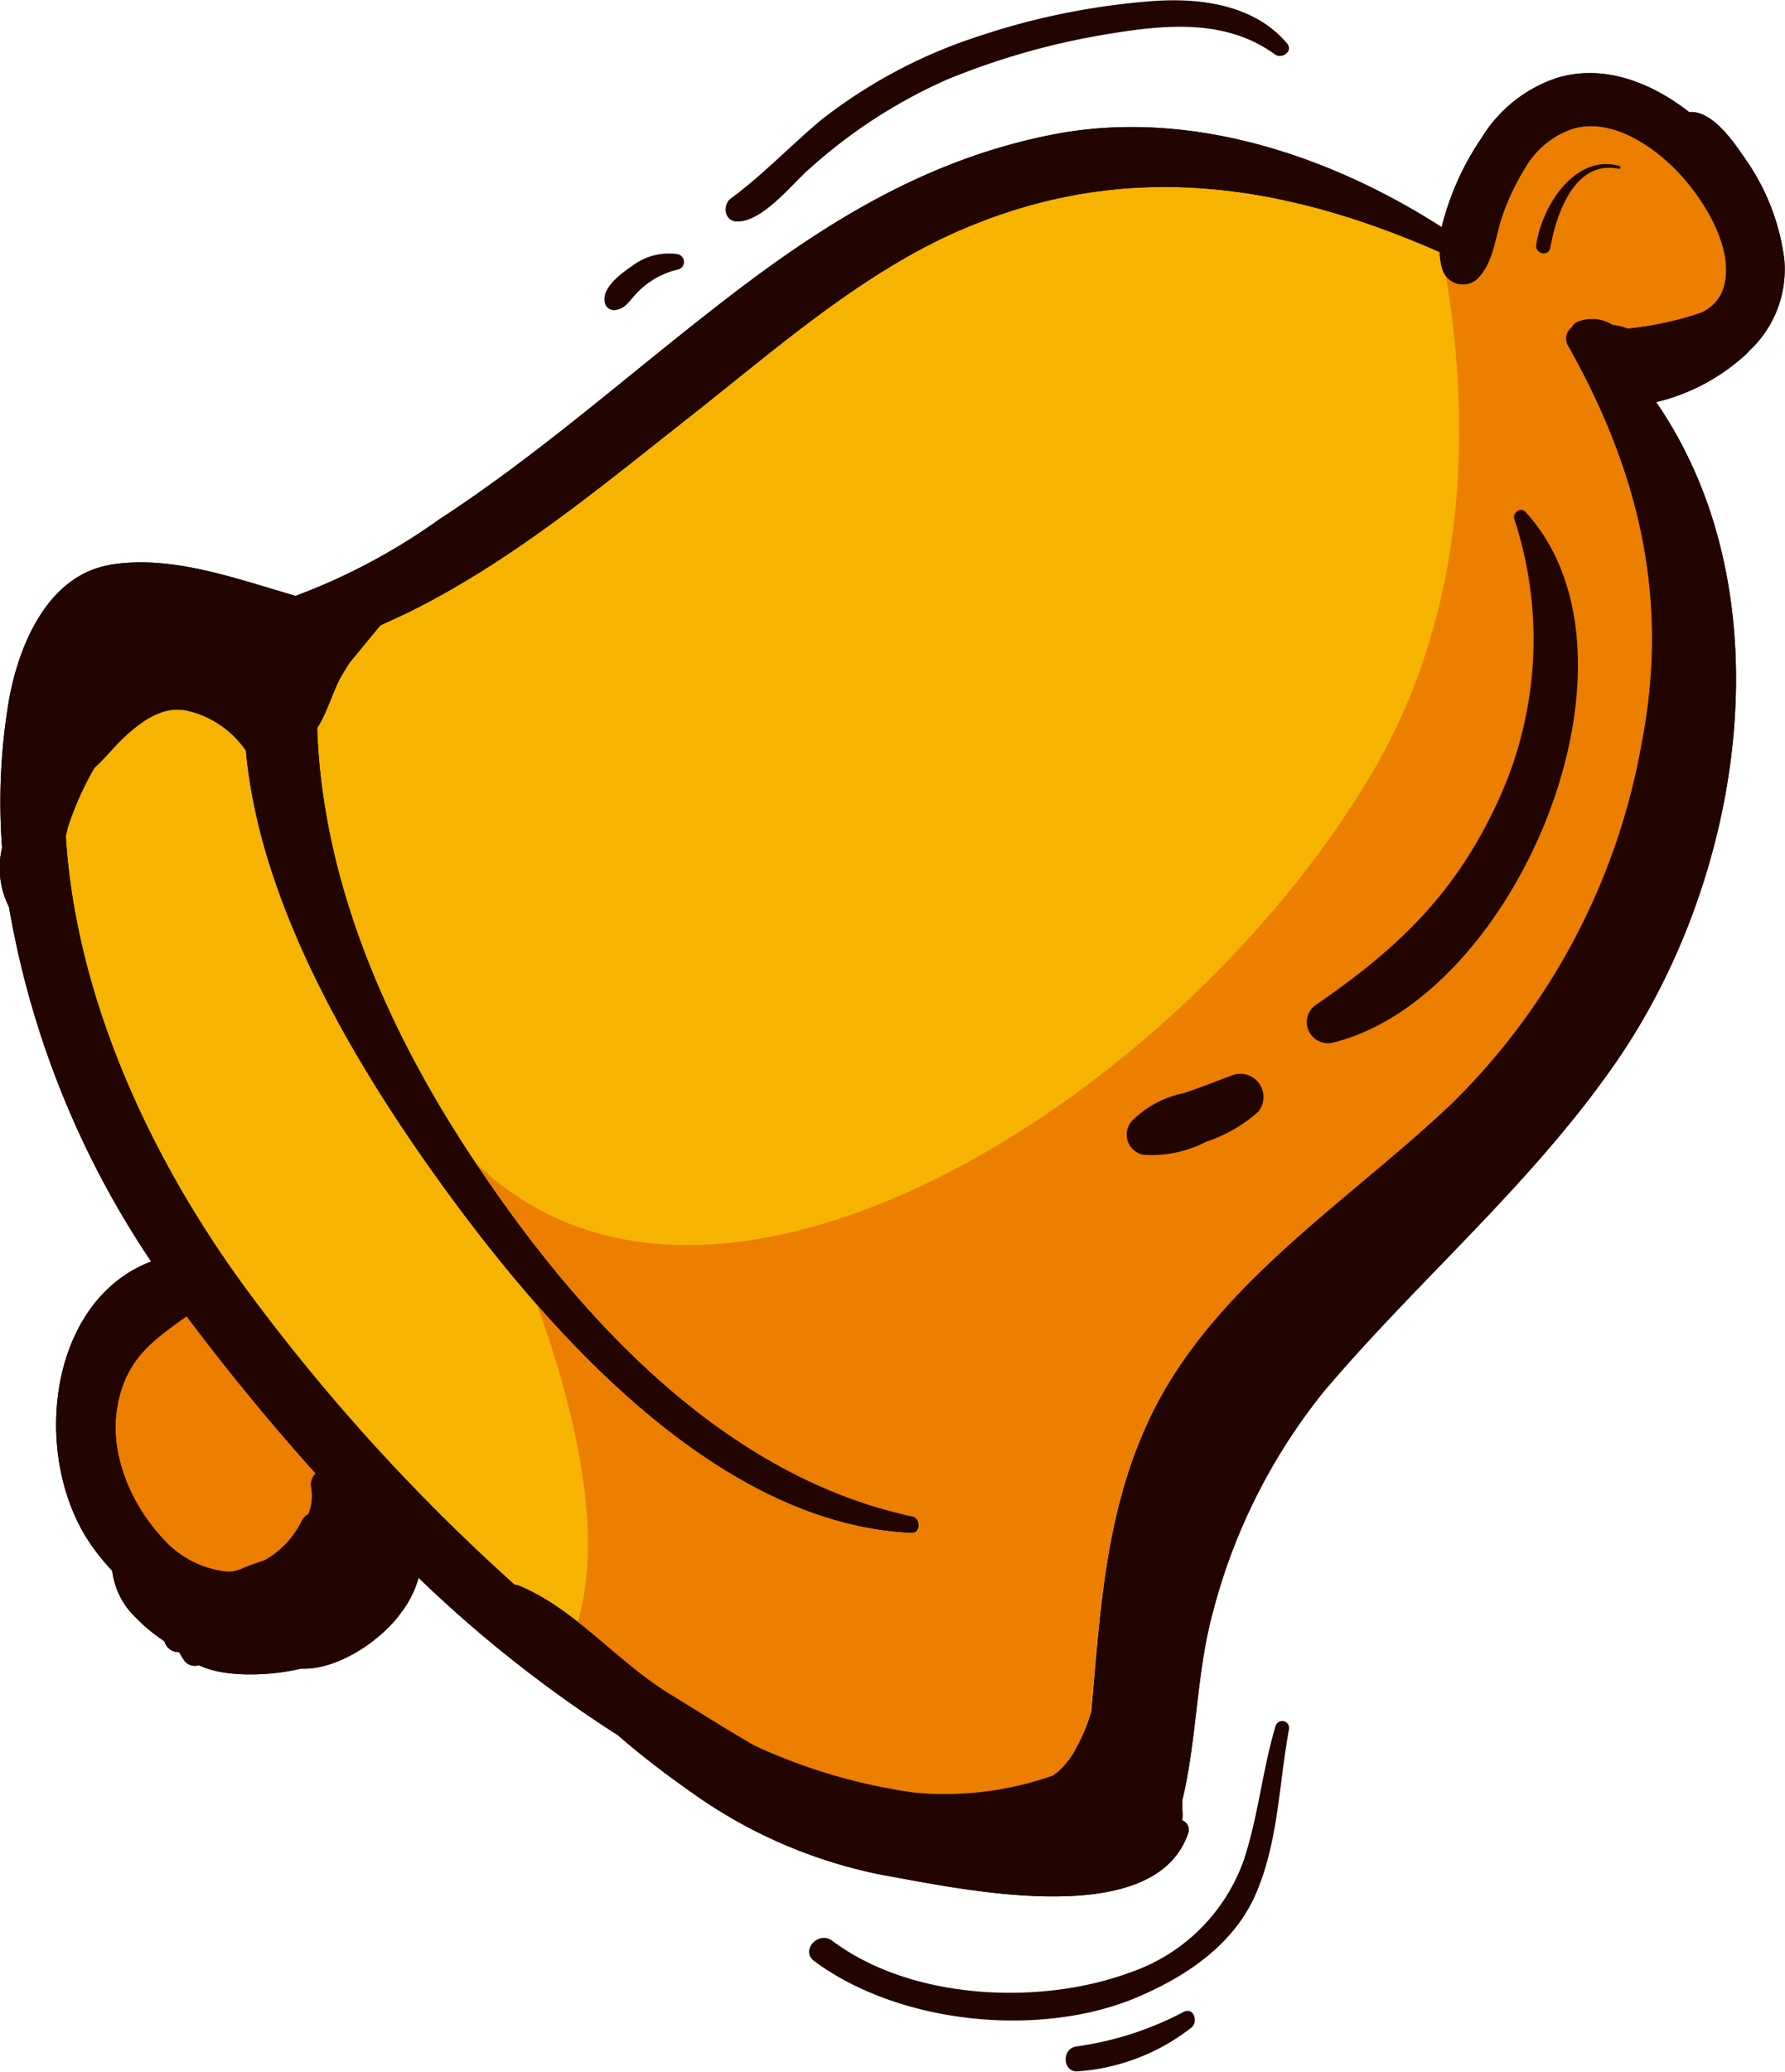 <svg xmlns="http://www.w3.org/2000/svg" viewBox="0 0 103.2 119.76"><defs><style>.cls-1{fill:#220501;}.cls-1,.cls-2,.cls-3{fill-rule:evenodd;}.cls-2{fill:#f6b400;}.cls-3{fill:#ec7e00;}</style></defs><title>llamada-bell</title><g id="Capa_2" data-name="Capa 2"><g id="Capa_1-2" data-name="Capa 1"><path class="cls-1" d="M6.38,32.64c3.52-.58,7.22.79,10.71,1.8A35.81,35.81,0,0,0,25.42,30c6.15-4,11.63-9,17.48-13.42C48.52,12.34,54.23,9,61.22,7.71,68.93,6.33,76.92,9,83.35,13.13A15.86,15.86,0,0,1,85.64,8a8.09,8.09,0,0,1,4.45-3.52c2.7-.78,5.42.32,7.57,2,1.35-.11,2.58,1.74,3.24,2.7A12.9,12.9,0,0,1,103.16,15a6.43,6.43,0,0,1-2,5.25,3.09,3.09,0,0,1-.41.4,11.64,11.64,0,0,1-5,2.59c7.72,11.22,5,27.82-2.55,38.48-4.84,6.89-11.25,12.31-16.66,18.7a33.87,33.87,0,0,0-6.39,12.65c-1,3.63-.93,7.4-1.8,11a1.49,1.49,0,0,1,0,.21,1.07,1.07,0,0,1,0,.25,2.57,2.57,0,0,1,0,.68.58.58,0,0,1,.36.69c-1.91,5.86-13.47,3.2-17.72,2.46a28.4,28.4,0,0,1-11.08-4.82c-1.31-.92-2.75-2-4.17-3.24a74.06,74.06,0,0,1-11.54-9.11,5.91,5.91,0,0,1-1,2c-1.1,1.56-3.63,3.34-5.79,3.25-1.77.42-4.4.54-5.91-.2a.76.76,0,0,1-.89-.33,4.64,4.64,0,0,1-.25-.42h0a.85.85,0,0,1-.83-.56c0-.09-.29-.24-.37-.31l0,0a10,10,0,0,1-1.38-1.2,4.45,4.45,0,0,1-1.29-2.63,13.54,13.54,0,0,1-1.15-1.4c-3.57-5-2.67-14.17,3.4-16.48A52.61,52.61,0,0,1,.52,52.42,5,5,0,0,1,.12,49a35.26,35.26,0,0,1,.39-8.49C1.08,37.26,2.76,33.24,6.38,32.64Z"/><path class="cls-2" d="M14.75,75.2a112.8,112.8,0,0,0,15,16.39.77.77,0,0,1,.29.07c3.29,1.38,5.69,4.45,8.77,6.3,1.63,1,3.2,2,4.8,2.92a32.71,32.71,0,0,0,9.29,2.73,18.8,18.8,0,0,0,8-1,1.66,1.66,0,0,1,.21-.16,4.63,4.63,0,0,0,1.17-1.53,10,10,0,0,0,.82-2c.53-5.9.82-11.74,3.51-17.23C70.32,74.18,78,69.42,83.92,63.8a38.61,38.61,0,0,0,11-20.87c1.62-8.36-.18-15.74-4.29-23a.81.81,0,0,1,.23-1,1,1,0,0,1,.25-.29,2.26,2.26,0,0,1,2.13.14,3.15,3.15,0,0,1,.87.21,19,19,0,0,0,4.18-.9,2.3,2.3,0,0,0,1.42-1.71c.46-2.06-1.08-4.64-2.47-6.19s-3.85-3.36-6.16-2.79a5,5,0,0,0-2.89,2.29,13.49,13.49,0,0,0-1.34,2.82c-.41,1.2-.49,2.58-1.37,3.54a1.24,1.24,0,0,1-2.07-.43,3.55,3.55,0,0,1-.17-1.05c-8.65-3.8-17.4-5.3-26.54-1.75C50.43,15.2,45.08,20,39.9,24.07S29.52,32.5,23.49,35.45L22,36.14c-.61.71-1.19,1.45-1.79,2.16-.16.26-.32.51-.47.77-.49.85-.81,2.1-1.4,3a.77.77,0,0,1,0,.15c.34,9,4.21,17.62,9.16,25,5.95,8.92,14.31,18.09,25.25,20.43.5.11.48,1-.07.94-10.91-.51-20.4-11-26.46-19.2-5.05-6.84-11.16-16.59-12-26a5.62,5.62,0,0,0-3.41-2.32c-1.57-.35-3,.9-4,1.9-.26.27-.76.86-1.35,1.41a17.57,17.57,0,0,0-1.57,3.54c0,.12-.06.25-.09.38C4.4,58,9,67.59,14.75,75.2Z"/><path class="cls-3" d="M33.39,93.76A55.22,55.22,0,0,0,38.77,98c1.63,1,3.2,2,4.8,2.92a32.71,32.71,0,0,0,9.29,2.73,18.8,18.8,0,0,0,8-1,1.66,1.66,0,0,1,.21-.16,4.63,4.63,0,0,0,1.17-1.53,10,10,0,0,0,.82-2c.53-5.9.82-11.74,3.51-17.23C70.32,74.18,78,69.42,83.92,63.8a38.61,38.61,0,0,0,11-20.87c1.62-8.36-.18-15.74-4.29-23a.81.81,0,0,1,.23-1,1,1,0,0,1,.25-.29,2.26,2.26,0,0,1,2.13.14,3.15,3.15,0,0,1,.87.21,19,19,0,0,0,4.18-.9,2.3,2.3,0,0,0,1.42-1.71c.46-2.06-1.08-4.64-2.47-6.19s-3.85-3.36-6.16-2.79a5,5,0,0,0-2.89,2.29,13.49,13.49,0,0,0-1.34,2.82c-.41,1.2-.49,2.58-1.37,3.54a1.24,1.24,0,0,1-1.88-.08c1.36,8.22,1.4,19-4.23,28.63-10.93,18.63-38,36-51.83,22.64,5.95,8.92,14.31,18.09,25.25,20.43.5.11.48,1-.07.94-8.37-.39-15.9-6.64-21.69-13.24C33.08,81,35,88.51,33.39,93.76Z"/><path class="cls-3" d="M6.82,81.11c-.58,2.74.7,5.76,2.52,7.73a5.76,5.76,0,0,0,3.82,2l.18,0a3.88,3.88,0,0,0,.49-.11,14.33,14.33,0,0,1,1.47-.55,5.28,5.28,0,0,0,2.16-2.3.88.88,0,0,1,.37-.37A2.8,2.8,0,0,0,18,86a.91.91,0,0,1,.25-.84c-2.69-3-5.21-6.08-7.46-9.09C8.88,77.45,7.37,78.45,6.82,81.11Z"/><path class="cls-1" d="M6.38,32.64c3.52-.58,7.22.79,10.71,1.8A35.81,35.81,0,0,0,25.42,30c6.15-4,11.63-9,17.48-13.42C48.52,12.34,54.23,9,61.22,7.71,68.93,6.33,76.92,9,83.35,13.13A15.86,15.86,0,0,1,85.64,8a8.09,8.09,0,0,1,4.45-3.52c2.7-.78,5.42.32,7.57,2,1.35-.11,2.58,1.74,3.24,2.7A12.9,12.9,0,0,1,103.16,15a6.43,6.43,0,0,1-2,5.25,3.09,3.09,0,0,1-.41.4,11.64,11.64,0,0,1-5,2.59c7.72,11.22,5,27.82-2.55,38.48-4.84,6.89-11.25,12.31-16.66,18.7a33.87,33.87,0,0,0-6.39,12.65c-1,3.63-.93,7.4-1.8,11a1.49,1.49,0,0,1,0,.21,1.07,1.07,0,0,1,0,.25,2.57,2.57,0,0,1,0,.68.58.58,0,0,1,.36.69c-1.91,5.86-13.47,3.2-17.72,2.46a28.4,28.4,0,0,1-11.08-4.82c-1.31-.92-2.75-2-4.17-3.24a74.06,74.06,0,0,1-11.54-9.11,5.91,5.91,0,0,1-1,2c-1.1,1.56-3.63,3.34-5.79,3.25-1.77.42-4.4.54-5.91-.2a.76.76,0,0,1-.89-.33,4.64,4.64,0,0,1-.25-.42h0a.84.84,0,0,1-.83-.56c0-.09-.29-.24-.37-.31l0,0a10,10,0,0,1-1.38-1.2,4.45,4.45,0,0,1-1.29-2.63,13.54,13.54,0,0,1-1.15-1.4c-3.57-5-2.67-14.17,3.4-16.48A52.61,52.61,0,0,1,.52,52.42,5,5,0,0,1,.12,49a35.26,35.26,0,0,1,.39-8.49c.57-3.22,2.25-7.24,5.87-7.84Zm.44,48.47h0c-.58,2.74.7,5.76,2.52,7.73a5.76,5.76,0,0,0,3.82,2l.18,0a3.88,3.88,0,0,0,.49-.11,14.33,14.33,0,0,1,1.47-.55,5.33,5.33,0,0,0,2.16-2.3.88.88,0,0,1,.37-.37A2.8,2.8,0,0,0,18,86a.91.91,0,0,1,.25-.84c-2.69-3-5.21-6.08-7.46-9.09-1.9,1.37-3.41,2.37-4,5Zm7.93-5.91h0a112.8,112.8,0,0,0,15,16.39.77.77,0,0,1,.29.07c3.29,1.38,5.69,4.45,8.77,6.3,1.63,1,3.2,2,4.8,2.92a32.71,32.71,0,0,0,9.29,2.73,18.8,18.8,0,0,0,8-1,1.66,1.66,0,0,1,.21-.16,4.63,4.63,0,0,0,1.17-1.53,10,10,0,0,0,.82-2c.53-5.9.81-11.74,3.52-17.23C70.32,74.18,78,69.42,83.92,63.8a38.61,38.61,0,0,0,11-20.87c1.62-8.36-.18-15.74-4.29-23a.81.81,0,0,1,.23-1,1,1,0,0,1,.25-.29,2.26,2.26,0,0,1,2.13.14,3.15,3.15,0,0,1,.87.21,19,19,0,0,0,4.18-.9,2.3,2.3,0,0,0,1.42-1.71c.46-2.06-1.08-4.64-2.47-6.19s-3.85-3.36-6.16-2.79a5,5,0,0,0-2.89,2.29,13.49,13.49,0,0,0-1.34,2.82c-.41,1.2-.49,2.59-1.37,3.54a1.24,1.24,0,0,1-2.07-.43,3.61,3.61,0,0,1-.17-1.05c-8.65-3.8-17.4-5.3-26.54-1.75C50.43,15.2,45.08,20,39.9,24.07S29.52,32.5,23.49,35.45L22,36.14c-.61.71-1.19,1.45-1.79,2.16-.16.26-.32.51-.47.77-.49.85-.81,2.1-1.4,3a.77.77,0,0,1,0,.15c.34,9,4.21,17.62,9.16,25,5.95,8.92,14.31,18.09,25.25,20.43.5.11.48,1-.07.94-10.91-.51-20.4-11-26.46-19.2-5.05-6.84-11.16-16.59-12-26a5.62,5.62,0,0,0-3.41-2.32c-1.57-.35-3,.9-4,1.9-.26.27-.76.86-1.35,1.41a17.57,17.57,0,0,0-1.57,3.54c0,.12-.06.25-.09.38C4.4,58,9,67.59,14.75,75.2Z"/><path class="cls-1" d="M76,58.13c4.79-3.28,8.15-6.46,10.63-11.88A22.29,22.29,0,0,0,87.55,30c-.12-.35.36-.72.64-.42,7.75,8.44-.55,28.09-11.13,30.68A1.22,1.22,0,0,1,76,58.13Z"/><path class="cls-1" d="M65.43,64.8a5.83,5.83,0,0,1,3-1.62c1-.33,1.93-.71,2.89-1.06a1.34,1.34,0,0,1,1.41,2.15,8.59,8.59,0,0,1-3,1.72,6.83,6.83,0,0,1-3.65.75A1.19,1.19,0,0,1,65.43,64.8Z"/><path class="cls-1" d="M93.63,9.59a.09.09,0,0,1,0,.17c-2.58-.56-3.65,2.59-4,4.56-.09.53-.89.36-.81-.17C89.12,12,91,8.87,93.63,9.59Z"/><path class="cls-1" d="M42.25,11.47c1.83-1.34,3.48-3.08,5.24-4.55a29.47,29.47,0,0,1,9.13-4.84,41.45,41.45,0,0,1,9.8-2c2.8-.24,6.07.13,8,2.44.37.45-.32.92-.72.62-2.82-2.06-6.33-1.72-9.6-1.18A42.5,42.5,0,0,0,54.75,4.6a30.08,30.08,0,0,0-8,5.2c-1,.88-2.73,3.11-4.22,3C41.83,12.71,41.8,11.8,42.25,11.47Z"/><path class="cls-1" d="M36.56,15.36a3.51,3.51,0,0,1,2.63-.67.46.46,0,0,1,.05.88A4.73,4.73,0,0,0,36.76,17c-.33.35-.61.83-1.12.91A.55.55,0,0,1,35,17.6C34.67,16.68,35.93,15.8,36.56,15.36Z"/><path class="cls-1" d="M48.12,112.17c4.57,3.43,12,3.75,17.19,1.84a10.61,10.61,0,0,0,6.58-6.45c.85-2.53,1.09-5.25,1.86-7.81a.4.4,0,0,1,.78.16c-.59,3.17-.61,6.43-1.88,9.45s-4.06,4.86-6.87,6.06C60.17,117.81,52,117,47.07,113.34,46.26,112.73,47.31,111.57,48.12,112.17Z"/><path class="cls-1" d="M62.28,118.27a18.75,18.75,0,0,0,6.17-2c.57-.26.84.57.44.91a12,12,0,0,1-6.51,2.53C61.42,119.85,61.33,118.36,62.28,118.27Z"/></g></g></svg>
